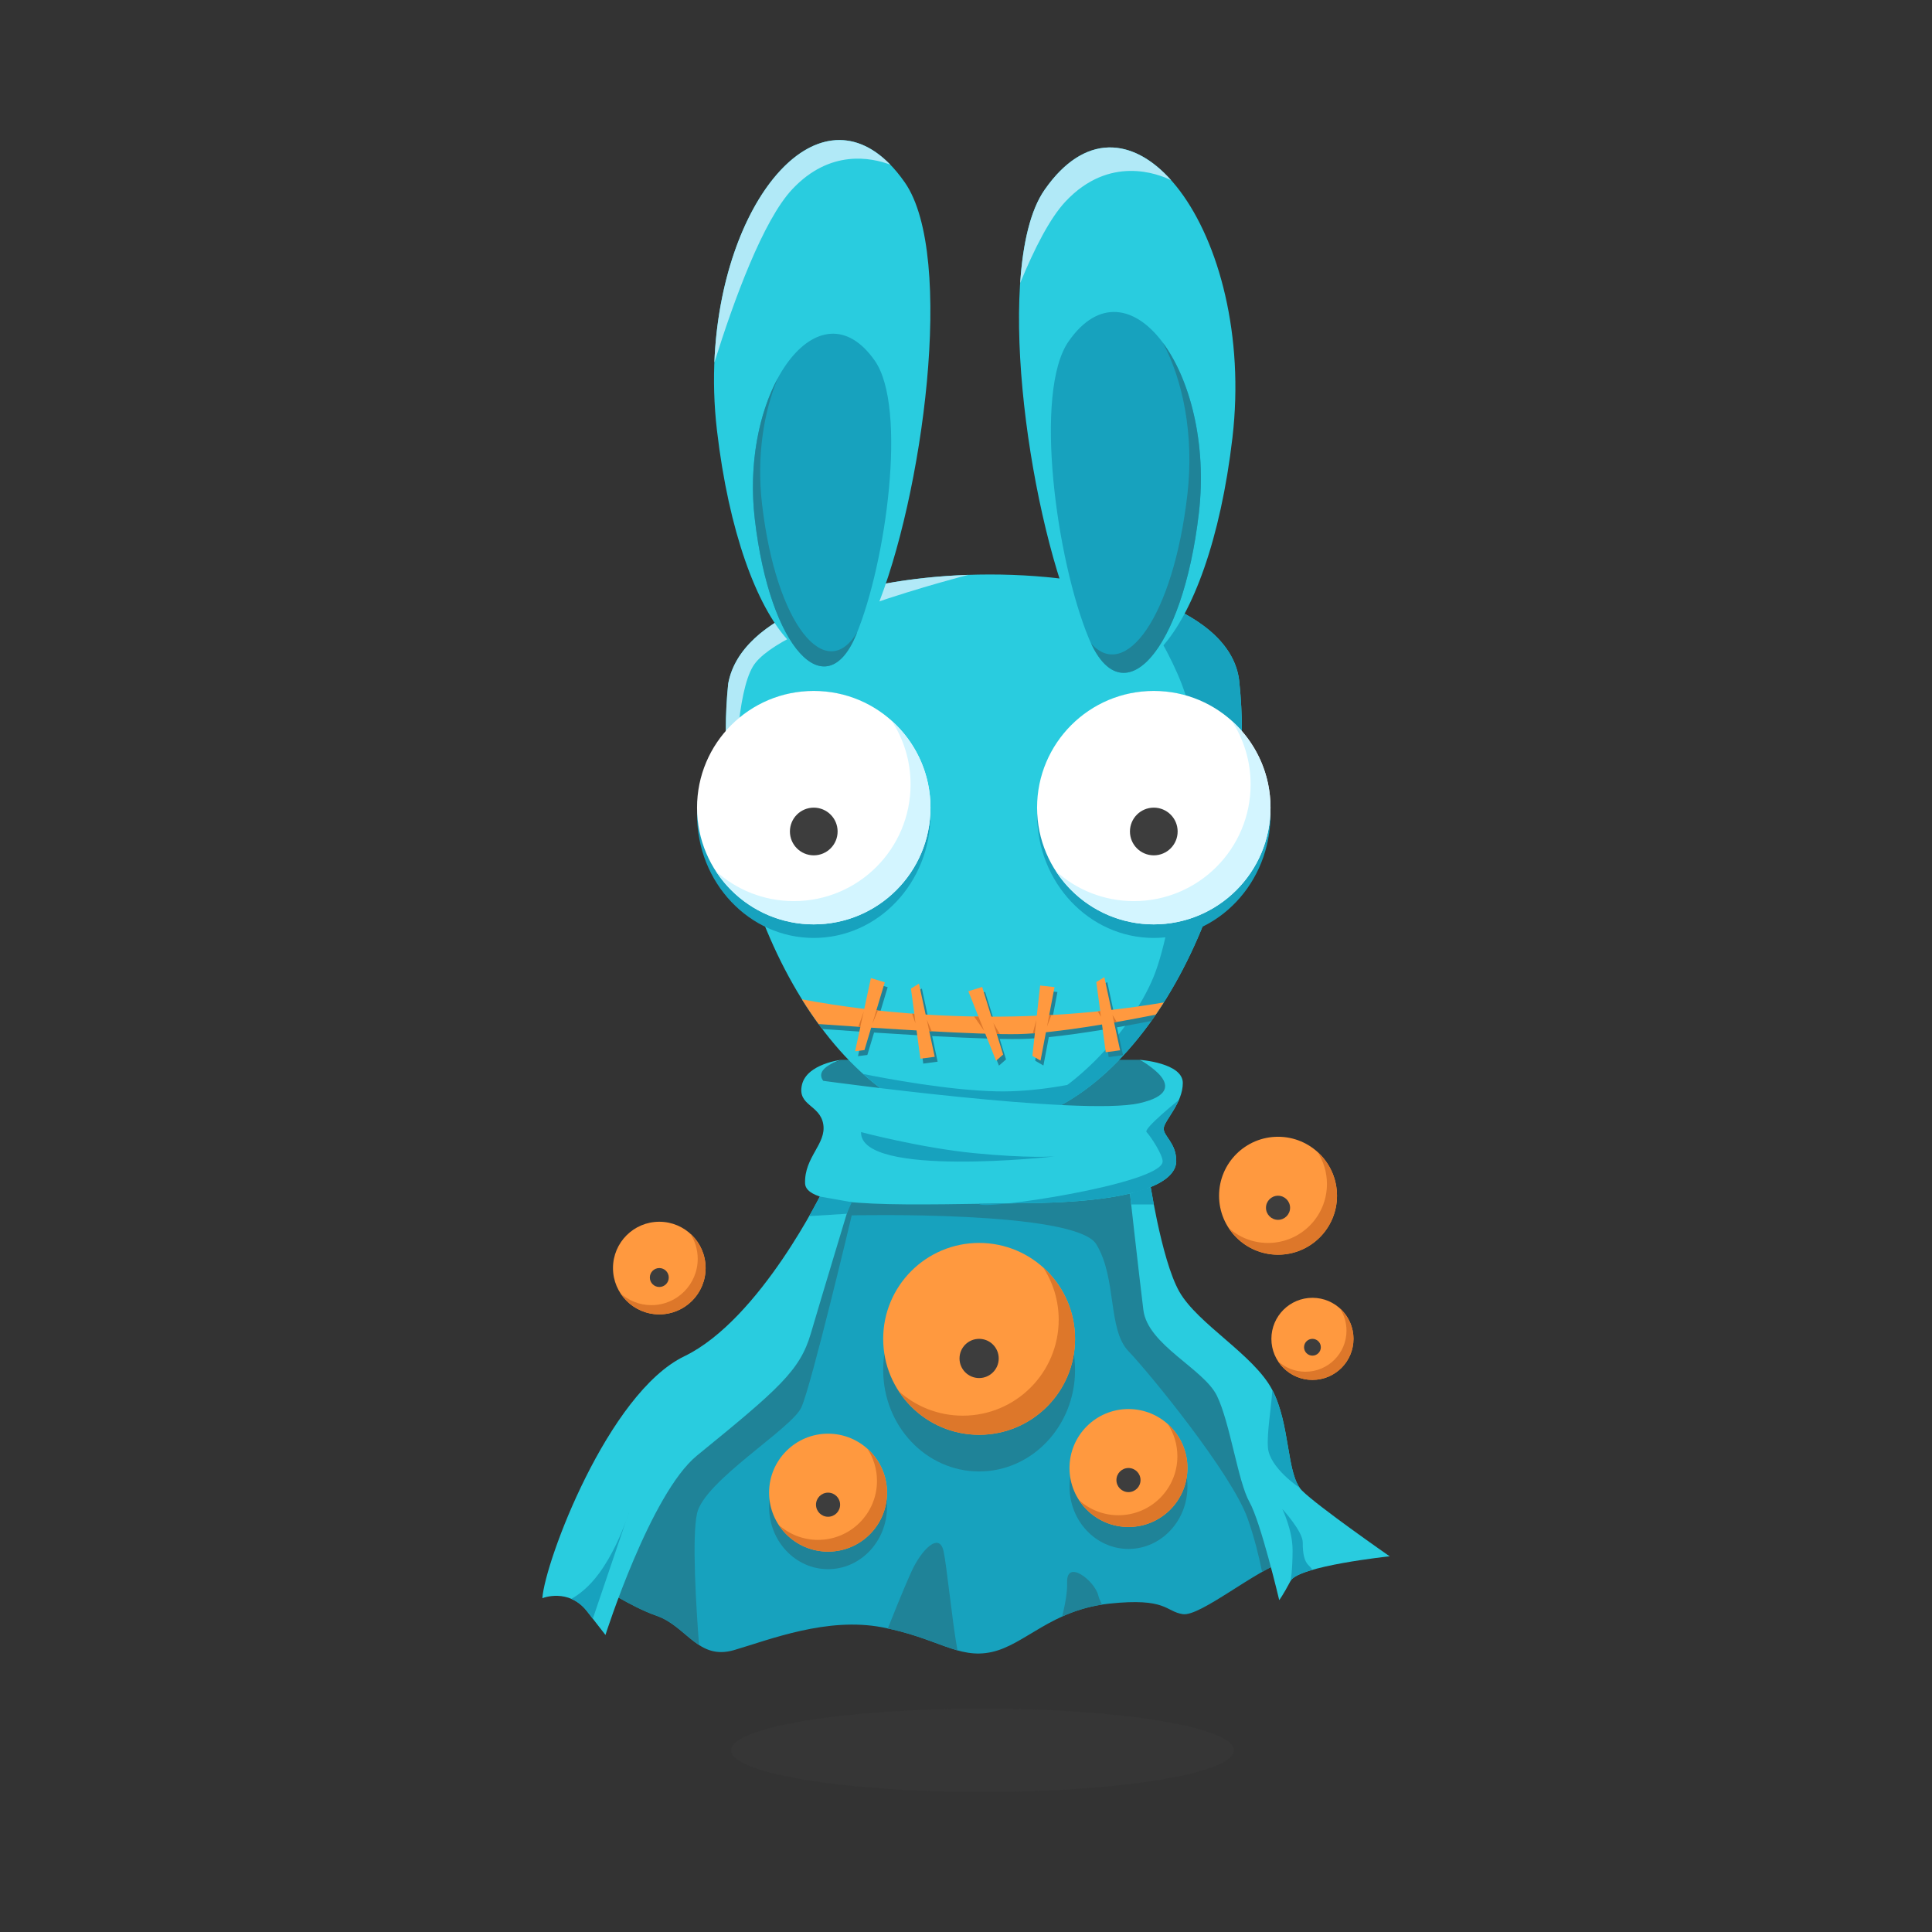 <?xml version="1.0" encoding="utf-8"?>
<!-- Generator: Adobe Illustrator 16.0.0, SVG Export Plug-In . SVG Version: 6.00 Build 0)  -->
<!DOCTYPE svg PUBLIC "-//W3C//DTD SVG 1.1//EN" "http://www.w3.org/Graphics/SVG/1.1/DTD/svg11.dtd">
<svg version="1.1" id="Layer_1" xmlns="http://www.w3.org/2000/svg" xmlns:xlink="http://www.w3.org/1999/xlink" x="0px" y="0px"
	 width="350px" height="350px" viewBox="0 0 350 350" enable-background="new 0 0 350 350" xml:space="preserve">
<rect x="0" y="0" width="350" height="350" fill="#333333" stroke="none"/>
<g>
	<ellipse opacity="0.32" fill="#3D3D3D" cx="177.987" cy="317.083" rx="45.541" ry="7.553"/>
	<g>
		<path fill="#17A2BE" d="M98.252,289.521c0,0,5.836-3.136,8.693-2.5c2.858,0.635,6.669,3.811,12.067,5.716
			c5.397,1.905,7.462,8.098,13.972,6.192s16.83-6.034,26.833-4.129s13.734,5.801,19.808,4.488s10.836-7.663,21.315-8.774
			s10.161,1.429,13.337,1.904c3.176,0.477,13.337-8.097,18.735-9.685s18.735-0.794,18.735-0.794l-18.418-8.732l-10.796-25.166
			l-12.407-9.765l-4.741-27.84l-48.902,0.53l-11.325,21.594l-17.096,19.529l-9.209,7.938l-15.084,25.245L98.252,289.521z"/>
		<path fill="#1F8398" d="M233.33,273.207l-10.796-25.166l-12.407-9.765l-4.741-27.84l-48.902,0.53l-11.325,21.594l-17.096,19.529
			l-9.209,7.938l-15.084,25.245l-5.518,4.247c0,0,5.836-3.136,8.693-2.5c2.858,0.635,6.669,3.811,12.067,5.716
			c3.164,1.116,5.187,3.698,7.626,5.267c-0.5-6.497-1.33-19.502-0.362-23.844c1.31-5.874,17.084-15.307,18.882-19.165
			c1.799-3.857,9.142-34.818,9.142-34.818s40.547-0.953,44.308,5.239c3.762,6.192,2.016,15.401,5.826,19.37
			c3.811,3.971,18.735,22.229,21.593,30.327c1.21,3.425,2.046,6.844,2.612,9.656c1.614-0.918,3.125-1.668,4.374-2.035
			c5.398-1.588,18.735-0.794,18.735-0.794L233.33,273.207z"/>
		<path fill="#29CCDF" d="M149.125,215.577c0,0-11.338,23.453-25.151,30.122c-13.813,6.668-25.245,37.153-25.722,43.821
			c0,0,4.764-1.905,8.098,2.382c3.335,4.287,3.335,4.287,3.335,4.287s8.164-25.641,16.592-32.51
			c14.806-12.066,18.644-15.4,20.601-22.069s7.423-24.729,7.423-24.729L149.125,215.577z"/>
		<path fill="#29CCDF" d="M208.085,212.713c0,0,2.224,15.401,5.558,21.276c3.334,5.874,13.496,11.432,16.83,17.782
			c3.334,6.352,2.54,15.401,5.398,18.26c2.857,2.857,15.877,11.908,15.877,11.908s-16.512,1.746-17.941,4.445
			c-1.429,2.699-2.063,3.493-2.063,3.493s-3.335-14.131-5.398-17.782c-2.064-3.652-3.493-14.29-5.875-19.213
			c-2.382-4.922-12.543-9.208-13.337-15.56c-0.794-6.351-2.699-23.499-2.699-23.499L208.085,212.713z"/>
		<polygon fill="#1F8398" points="152.419,191.993 206.418,191.993 212.372,195.565 210.823,200.855 164.025,201.996 149.14,198.9 
			146.877,196.994 146.877,194.116 		"/>
		<ellipse fill="#1F8398" cx="177.377" cy="248.176" rx="17.379" ry="18.391"/>
		<circle fill="#FF993F" cx="177.377" cy="242.546" r="17.379"/>
		<path fill="#DD772A" d="M188.982,229.612c1.775,2.726,2.811,5.977,2.811,9.471c0,9.599-7.781,17.379-17.379,17.379
			c-4.461,0-8.528-1.683-11.605-4.445c3.101,4.759,8.465,7.907,14.568,7.907c9.598,0,17.379-7.78,17.379-17.378
			C194.756,237.408,192.525,232.794,188.982,229.612z"/>
		<circle fill="#3D3D3D" cx="177.377" cy="246.096" r="3.551"/>
		<ellipse fill="#1F8398" cx="150.01" cy="272.965" rx="10.683" ry="11.305"/>
		<circle fill="#FF993F" cx="150.01" cy="270.408" r="10.683"/>
		<path fill="#DD772A" d="M157.145,262.458c1.091,1.675,1.728,3.674,1.728,5.822c0,5.899-4.783,10.683-10.684,10.683
			c-2.742,0-5.242-1.034-7.134-2.732c1.905,2.926,5.203,4.861,8.955,4.861c5.9,0,10.684-4.783,10.684-10.684
			C160.693,267.251,159.322,264.414,157.145,262.458z"/>
		<circle fill="#3D3D3D" cx="150.01" cy="272.591" r="2.183"/>
		<ellipse fill="#1F8398" cx="204.433" cy="269.299" rx="10.683" ry="11.306"/>
		<circle fill="#FF993F" cx="204.433" cy="265.944" r="10.683"/>
		<path fill="#DD772A" d="M211.567,257.994c1.091,1.675,1.728,3.674,1.728,5.822c0,5.899-4.783,10.683-10.683,10.683
			c-2.743,0-5.243-1.034-7.135-2.732c1.906,2.925,5.204,4.861,8.956,4.861c5.9,0,10.683-4.783,10.683-10.684
			C215.116,262.787,213.746,259.95,211.567,257.994z"/>
		<circle fill="#3D3D3D" cx="204.434" cy="268.127" r="2.183"/>
		<circle fill="#FF993F" cx="231.527" cy="216.618" r="10.683"/>
		<path fill="#DD772A" d="M238.661,208.668c1.092,1.676,1.728,3.674,1.728,5.822c0,5.9-4.783,10.683-10.683,10.683
			c-2.742,0-5.243-1.034-7.135-2.732c1.906,2.925,5.204,4.86,8.956,4.86c5.9,0,10.683-4.782,10.683-10.683
			C242.21,213.461,240.84,210.624,238.661,208.668z"/>
		<circle fill="#3D3D3D" cx="231.527" cy="218.801" r="2.183"/>
		<circle fill="#FF993F" cx="237.761" cy="242.546" r="7.437"/>
		<path fill="#DD772A" d="M242.728,237.012c0.76,1.166,1.203,2.557,1.203,4.053c0,4.107-3.33,7.437-7.438,7.437
			c-1.908,0-3.649-0.72-4.966-1.902c1.326,2.036,3.622,3.384,6.234,3.384c4.107,0,7.437-3.33,7.437-7.437
			C245.198,240.348,244.244,238.373,242.728,237.012z"/>
		<circle fill="#3D3D3D" cx="237.762" cy="244.065" r="1.52"/>
		<circle fill="#FF993F" cx="119.439" cy="229.721" r="8.39"/>
		<path fill="#DD772A" d="M125.042,223.477c0.856,1.315,1.356,2.885,1.356,4.572c0,4.633-3.756,8.39-8.39,8.39
			c-2.153,0-4.117-0.813-5.603-2.146c1.496,2.298,4.087,3.817,7.033,3.817c4.633,0,8.39-3.756,8.39-8.389
			C127.829,227.24,126.752,225.013,125.042,223.477z"/>
		<circle fill="#3D3D3D" cx="119.439" cy="231.435" r="1.714"/>
		<path fill="#29CCDF" d="M224.544,123.85c0.282,2.744,0.431,5.544,0.431,8.39c0,34.09-20.927,71.712-46.742,71.712
			s-46.742-37.622-46.742-71.712c0-2.846,0.148-5.646,0.431-8.39C136.682,97.525,222.576,97.437,224.544,123.85z"/>
		<path fill="#B1E9F7" d="M131.921,123.85c-0.282,2.744-0.431,5.544-0.431,8.39c0,5.472,0.541,11.035,1.554,16.519
			c-0.02-9.846,0.515-23.271,3.356-28.027c4.685-7.843,38.979-16.577,39.021-16.587C154.42,104.87,134.164,111.446,131.921,123.85z"
			/>
		<path fill="#17A2BE" d="M178.232,203.951c25.815,0,46.742-37.622,46.742-71.712c0-2.846-0.148-5.646-0.431-8.39
			c-0.577-7.752-8.388-13.218-19.25-16.411l-0.066,0.482c0,0,10.479,14.766,10.479,23.102c0,8.335-2.532,35.786-6.744,45.996
			c-4.212,10.211-15.515,21.709-24.361,24.262c-2.947,0.852-6.501,1.689-9.93,2.431
			C175.847,203.869,177.034,203.951,178.232,203.951z"/>
		<path fill="#29CCDF" d="M129.882,77.951c-4.305-36.907,18.375-67.399,34.037-44.896c9.221,13.249,3.207,57.15-5.316,77.678
			C150.08,131.261,134.187,114.857,129.882,77.951z"/>
		<path fill="#17A2BE" d="M136.741,94.061c-2.751-23.586,11.743-43.074,21.753-28.693c5.893,8.467,2.049,36.524-3.397,49.644
			C149.649,128.132,139.492,117.648,136.741,94.061z"/>
		<path fill="#1F8398" d="M138.051,91.322c-1.008-8.644,0.305-16.729,2.859-22.806c-3.389,6.258-5.338,15.526-4.169,25.545
			c2.751,23.587,12.908,34.071,18.355,20.951c0.064-0.156,0.128-0.324,0.192-0.485C149.672,123.973,140.623,113.379,138.051,91.322z
			"/>
		<path fill="#29CCDF" d="M223.269,79.294c4.305-36.907-18.375-67.399-34.037-44.896c-9.221,13.249-3.207,57.15,5.316,77.679
			C203.07,132.604,218.964,116.201,223.269,79.294z"/>
		<path fill="#17A2BE" d="M217.182,92.969c2.984-25.585-12.738-46.724-23.596-31.124c-6.393,9.184-2.224,39.619,3.685,53.85
			S214.197,118.554,217.182,92.969z"/>
		<path fill="#1F8398" d="M210.676,62.108c3.616,6.786,5.682,16.755,4.426,27.527c-2.605,22.336-11.333,33.835-17.439,26.928
			c5.991,12.851,16.6,1.44,19.52-23.594C218.663,80.267,215.531,68.667,210.676,62.108z"/>
		<path fill="#1F8398" d="M210.127,182.686c-2.794,0.452-5.554,0.841-8.262,1.152l-1.277-5.93l-1.455,0.896l0.706,5.255
			c-3.151,0.327-6.237,0.567-9.243,0.729l0.967-5.078l-2.609-0.286l-0.603,5.472c-2.819,0.118-5.563,0.17-8.226,0.167l-1.669-5.379
			l-2.508,0.776l1.828,4.586c-3.335-0.045-6.528-0.174-9.563-0.363l-1.206-5.601l-1.455,0.896l0.613,4.565
			c-2.403-0.177-4.701-0.389-6.876-0.628l1.521-5.078l-2.515-0.755l-1.203,5.578c-4.3-0.523-8.083-1.134-11.245-1.727
			c0.999,1.556,2.04,3.051,3.121,4.481c2.222,0.159,4.745,0.336,7.418,0.514l-0.95,4.405l1.695-0.217l1.215-4.058
			c2.686,0.175,5.476,0.349,8.226,0.508l0.688,5.116l2.602-0.349l-0.999-4.64c3.653,0.2,7.158,0.364,10.152,0.457l1.954,4.901
			l1.285-1.126l-1.154-3.721c1.56,0.032,2.925,0.04,4.027,0.014c0.889-0.021,1.855-0.074,2.874-0.153l-0.451,4.1l1.476,0.861
			l0.979-5.142c3.175-0.32,6.715-0.833,10.16-1.403l0.676,5.025l2.602-0.349l-1.087-5.048c2.205-0.384,4.311-0.777,6.205-1.145
			C209.094,184.224,209.615,183.462,210.127,182.686z"/>
		<g>
			<polygon fill="#FF993F" points="154.911,190.446 157.771,177.194 160.286,177.949 156.606,190.229 			"/>
			<polygon fill="#FF993F" points="166.482,178.194 169.337,191.447 166.735,191.796 165.026,179.091 			"/>
			<polygon fill="#FF993F" points="200.063,177.02 202.918,190.272 200.316,190.621 198.607,177.916 			"/>
			<polygon fill="#FF993F" points="180.444,192.166 175.424,179.573 177.932,178.797 181.729,191.041 			"/>
			<polygon fill="#FF993F" points="188.501,192.141 191.038,178.822 188.429,178.536 187.024,191.279 			"/>
			<path fill="#FF993F" d="M210.823,181.608c-28.072,4.748-52.267,1.925-65.542-0.57c0.965,1.552,1.973,3.046,3.019,4.479
				c10.857,0.779,29.131,1.983,36.302,1.816c6.724-0.157,17.722-2.121,24.763-3.514C209.86,183.098,210.347,182.359,210.823,181.608
				z"/>
		</g>
		<path fill="#DD772A" d="M155.862,186.042c-0.015-0.103,0.621-2.802,0.621-2.802l-0.995,2.777L155.862,186.042z"/>
		<polygon fill="#DD772A" points="158.764,183.028 158.029,185.481 159.041,183.059 		"/>
		<polygon fill="#DD772A" points="165.232,183.627 165.641,183.658 165.841,185.384 		"/>
		<polygon fill="#DD772A" points="168.338,186.809 167.91,184.729 168.79,186.833 		"/>
		<polygon fill="#DD772A" points="177.253,184.16 178.285,186.738 176.469,184.148 		"/>
		<polygon fill="#DD772A" points="180.575,187.32 179.961,185.338 181.128,187.32 		"/>
		<polygon fill="#DD772A" points="187.099,187.21 187.746,184.729 187.477,187.182 		"/>
		<polygon fill="#DD772A" points="190.07,183.902 189.677,185.97 190.477,183.881 		"/>
		<path fill="#B1E9F7" d="M161.286,29.835c-13.578-14.001-30.718,6.873-31.873,35.851c3.552-11.348,8.834-25.805,14.142-31.436
			C150.37,27.02,157.812,28.525,161.286,29.835z"/>
		<path fill="#B1E9F7" d="M212.162,32.648c-6.892-7.719-15.665-8.689-22.931,1.75c-2.55,3.664-3.931,9.679-4.419,16.889
			c2.566-6.246,5.401-11.798,8.244-14.813C200.996,28.05,209.787,31.481,212.162,32.648z"/>
		<path fill="#17A2BE" d="M178.232,203.951c7.578,0,14.733-3.244,21.063-8.688c-4.258,1.074-11.646,2.604-18.751,2.445
			c-8.804-0.195-20.188-2.346-24.176-3.15C162.894,200.424,170.333,203.951,178.232,203.951z"/>
		<path fill="#29CCDF" d="M149.14,195.804c0,0,46.8,6.431,57.278,4.049c10.479-2.382,0-7.859,0-7.859s7.859,0.529,7.859,4.194
			s-3.336,6.762-3.454,8.189c-0.118,1.43,2.264,2.62,2.264,5.955c0,3.334-5.231,7.383-26.671,7.621
			c-21.438,0.238-40.406,1.19-40.568-3.572c-0.161-4.764,3.888-7.146,3.292-10.718c-0.595-3.572-4.74-3.334-3.858-7.146
			c0.882-3.811,7.138-4.524,7.138-4.524S147.354,193.422,149.14,195.804z"/>
		<path fill="#17A2BE" d="M155.986,205.092c0,0,10.804,2.858,20.482,3.811c9.679,0.953,14.569,0.596,14.569,0.596
			S155.757,213.463,155.986,205.092z"/>
		<polygon fill="#17A2BE" points="148.523,216.766 154.3,217.79 153.393,219.884 146.596,220.31 		"/>
		<polygon fill="#17A2BE" points="204.7,216.215 208.457,215.045 209.021,218.191 204.922,218.191 		"/>
		<path fill="#17A2BE" d="M235.469,269.551l0.001-0.011c-2.375-3.279-1.836-11.694-4.975-17.721
			c-0.196,3.247-1.009,7.803-0.797,10.432C229.996,265.942,235.469,269.551,235.469,269.551z"/>
		<path fill="#17A2BE" d="M237.764,284.389c-0.19-0.275-0.412-0.553-0.662-0.782c-0.808-0.739-1.111-2.144-1.095-4.168
			s-3.708-6.073-3.708-6.073s1.865,3.771,1.865,7.463s-0.357,5.557-0.357,5.557C234.2,285.642,235.742,284.971,237.764,284.389z"/>
		<g>
			<path fill="#17A2BE" d="M108.593,284.937c-1.896,2.603-3.771,3.985-5.098,4.713c0.976,0.416,1.966,1.109,2.854,2.253
				c0.395,0.507,0.738,0.949,1.045,1.343l5.998-17.678C112.604,277.732,110.986,281.65,108.593,284.937z"/>
			<path fill="#17A2BE" d="M113.393,275.567c0.369-1.014,0.559-1.646,0.559-1.646L113.393,275.567z"/>
		</g>
		<path fill="#1F8398" d="M165.137,284.666c-1.512,3.321-3.73,8.901-4.302,10.348c5.718,1.217,9.321,3.044,12.616,3.966
			c-1.015-5.68-1.938-15.37-2.52-17.979C170.138,277.443,166.883,280.828,165.137,284.666z"/>
		<path fill="#1F8398" d="M199.643,290.695c-0.326-0.643-0.574-1.227-0.687-1.69c-0.636-2.62-5.796-6.669-5.637-2.303
			c0.061,1.673-0.356,3.949-0.895,6.146C194.512,291.905,196.875,291.122,199.643,290.695z"/>
		<path fill="#17A2BE" d="M177.377,218.08c2.932-0.044,5.958-0.093,9.039-0.127c21.439-0.238,26.671-4.287,26.671-7.621
			c0-3.335-2.382-4.525-2.264-5.955c0.083-1.006,1.761-2.843,2.747-5.121c-0.013,0.01-6.491,5.216-5.857,5.836
			c0.636,0.621,2.975,4.139,2.907,5.345C210.392,214.512,177.677,219.365,177.377,218.08z"/>
		<polygon fill="#DD772A" points="199.296,183.178 199.452,184.193 198.88,183.24 		"/>
		<polygon fill="#DD772A" points="201.831,185.225 201.541,183.881 202.316,185.14 		"/>
		<g>
			<ellipse fill="#17A2BE" cx="147.421" cy="147.542" rx="21.145" ry="22.375"/>
			<circle fill="#FFFFFF" cx="147.421" cy="146.312" r="21.145"/>
			<path fill="#D3F5FF" d="M161.541,130.576c2.16,3.316,3.419,7.271,3.419,11.523c0,11.678-9.467,21.145-21.145,21.145
				c-5.428,0-10.376-2.047-14.12-5.409c3.772,5.791,10.3,9.622,17.726,9.622c11.678,0,21.145-9.467,21.145-21.145
				C168.565,140.062,165.852,134.447,161.541,130.576z"/>
			<circle fill="#3D3D3D" cx="147.421" cy="150.632" r="4.32"/>
		</g>
		<g>
			<ellipse fill="#17A2BE" cx="209.021" cy="147.542" rx="21.145" ry="22.375"/>
			<circle fill="#FFFFFF" cx="209.021" cy="146.312" r="21.145"/>
			<path fill="#D3F5FF" d="M223.141,130.576c2.16,3.316,3.42,7.271,3.42,11.523c0,11.678-9.467,21.145-21.145,21.145
				c-5.429,0-10.377-2.047-14.121-5.409c3.772,5.791,10.3,9.622,17.726,9.622c11.678,0,21.145-9.467,21.145-21.145
				C230.165,140.062,227.452,134.447,223.141,130.576z"/>
			<circle fill="#3D3D3D" cx="209.021" cy="150.632" r="4.32"/>
		</g>
	</g>
</g>
</svg>
